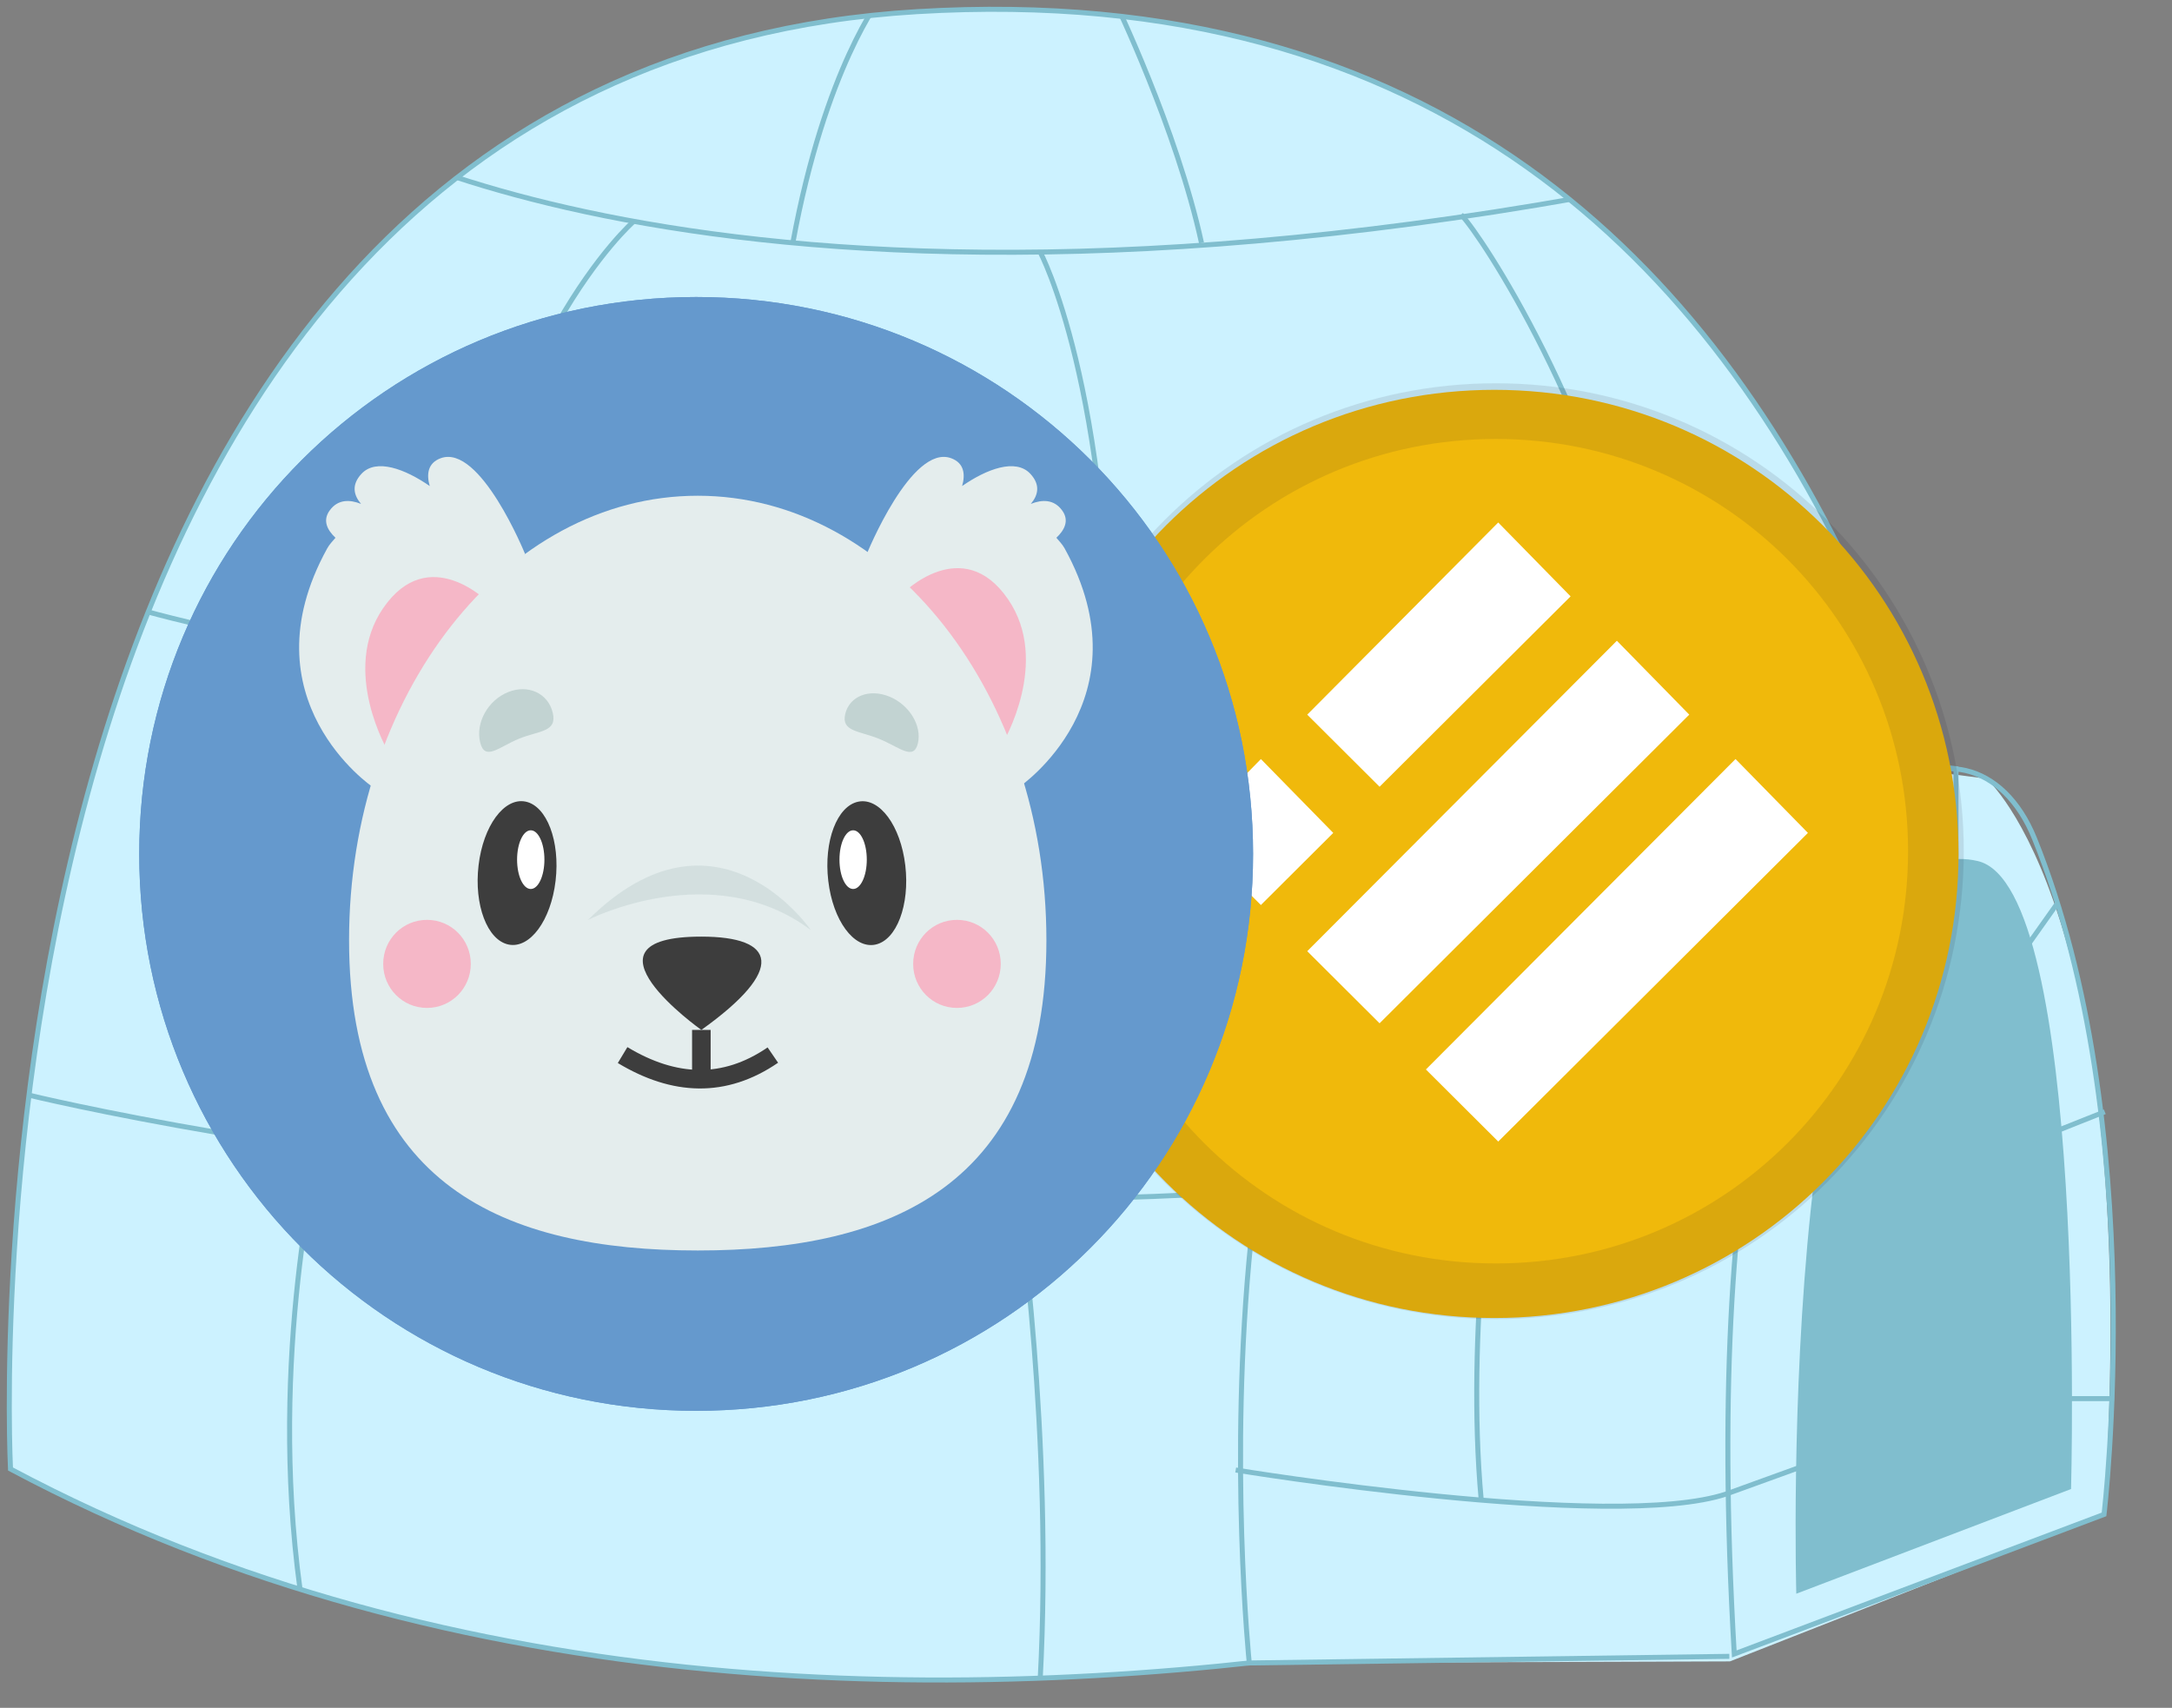 <svg xmlns="http://www.w3.org/2000/svg" width="117" height="92" viewBox="0 0 117 92">
    <rect x="0" y="0" width="117" height="92" fill="#808080" stroke="none"/>
    <style>
        <![CDATA[.B{fill:none}.C{stroke:#80bece}.D{stroke-width:.27}.E{fill-rule:nonzero}.F{stroke:none}.G{stroke-linejoin:miter}.H{stroke-linecap:butt}.I{stroke-width:.03}.J{fill:#f5b7c7}.K{fill:#e4eded}.L{fill:#3d3d3d}.M{fill:#c2d3d2}]]>
    </style>
    <defs>
        <clipPath id="A">
            <path d="M.03 78.557S-3.9 3.215 48.868.05c55.942-3.355 59.05 61.023 62.158 78.507 0 0-63.046 25.575-110.996 0z" fill="#000" transform="translate(-16.716 -5.899)" class="E F G H I"/>
        </clipPath>
        <clipPath id="B">
            <path d="M.03 78.557S-3.9 3.215 48.868.05c55.942-3.355 59.05 61.023 62.158 78.507 0 0-63.046 25.575-110.996 0z" fill="#000" transform="translate(-7.483 -29.222)" class="E F G H I"/>
        </clipPath>
        <clipPath id="C">
            <path d="M.03 78.557S-3.9 3.215 48.868.05c55.942-3.355 59.05 61.023 62.158 78.507 0 0-63.046 25.575-110.996 0z" fill="#000" transform="translate(-42.208 .679)" class="E F G H I"/>
        </clipPath>
        <clipPath id="D">
            <path d="M.03 78.557S-3.9 3.215 48.868.05c55.942-3.355 59.05 61.023 62.158 78.507 0 0-63.046 25.575-110.996 0z" fill="#000" transform="translate(-59.535 .48)" class="E F G H I"/>
        </clipPath>
    </defs>
    <g transform="translate(.5 .5)">
        <g fill="#fff">
            <path d="M.066 78.633S-3.864 3.292 48.904.127c55.942-3.355 59.05 61.023 62.158 78.507 0 0-63.046 25.575-110.996 0z" fill="#ccf2ff" class="C D"/>
            <path d="M1.062 58.495s60.703 14.887 110.874-3.824" class="B C D"/>
            <path d="M33.638 11.423s-7.735 6.703-9.887 24.297" class="B C D"/>
            <path d="M33.638 36.955S29.155 47.822 31.597 63.134" class="B C D"/>
            <path d="M16.716 61.276s-2.775 11.294-1.054 23.835" class="B C D"/>
            <path d="M55.531 13.078c0 0 3.829 7.113 3.818 24.7" class="B C D"/>
            <path d="M78.207 11.067c1.11 1.14 7.41 10.721 9.92 22.895" class="B C D"/>
            <path d="M66.064 37.382c0 0 4.329 6.615 4.314 25.84" class="B C D"/>
            <path d="M54.343 63.885c0 0 1.895 12.994 1.188 26.115" class="B C D"/>
            <path d="M66.795 89.083s-3.809-45.113 14.071-50.96l25.64 3.325s8.477 7.253 6.331 39.633l-20.152 7.917-25.891.086z" fill="#ccf2ff"/>
            <path d="M100.762 42.773c-4.427 4.733-9.576 16.213-7.841 45.825l19.917-7.518s2.514-20.896-3.742-36.401c-1.671-4.142-5.431-5.011-8.334-1.906z" class="B C D"/>
            <path d="M96.263 85.352l14.799-5.639s.911-32.465-5.032-33.831c-10.952-2.517-9.768 39.47-9.768 39.47z" fill="#80bece"/>
            <path d="M0 0c0 0 21.755 14.096 75.255 2.819" clip-path="url(#A)" transform="translate(16.716 5.899)" class="B C D"/>
            <g transform="translate(0)" class="B C D">
                <path d="M0 3.245S50.744 17.428 96.031 0" clip-path="url(#B)" transform="translate(7.483 29.222)"/>
            </g>
            <g transform="translate(0 0)" class="B C D">
                <path d="M4.773 0S1.74 3.799 0 13.262" clip-path="url(#C)" transform="translate(42.208 -.679)"/>
            </g>
            <g transform="translate(0 0)" class="B C D">
                <path d="M0 0c0 0 3.354 6.932 4.686 13.063" clip-path="url(#D)" transform="translate(59.535 -.48)"/>
            </g>
            <path d="M67.882 59.391c0 0 19.538 3.038 25.698 1.886l3.838.26" class="B C D"/>
            <path d="M66.064 78.688s20.332 3.341 26.453 1.282l4.485-1.624" class="B C D"/>
            <path d="M74.829 42.334c0 0 17.146 1.785 24.174 2.666l2.217 4.213" class="B C D"/>
            <path d="M80.061 60.937s-1.611 10.23-.771 19.372" class="B C D"/>
            <path d="M84.53 43.365s2.295-3.432 4.423-4.302" class="B C D"/>
            <path d="M110.33 48.154l-2.081 2.939" class="B C D"/>
            <path d="M112.879 59.39l-3.889 1.546" class="B C D"/>
            <path d="M110.33 74.843h3.045" class="B C D"/>
            <path d="M92.655 88.726l-25.86.357s-4.464-43.551 14.071-50.96l23.998 2.787v6.509" class="B C D"/>
        </g>
        <g>
            <path d="M55 45.5c0-13.85 11.15-25 25-25S105 31.65 105 45.5s-11.15 25-25 25S55 59.35 55 45.5z" fill="#f0b90b"/>
            <path d="M56.369 45.354c0-13.134 10.573-23.707 23.707-23.707s23.707 10.573 23.707 23.707-10.573 23.707-23.707 23.707-23.707-10.573-23.707-23.707z" stroke="#191326" opacity=".1" stroke-width="3" class="B"/>
            <path d="M80.206 27.33l4.211 4.298-10.603 10.568-4.211-4.197zm6.392 6.371l4.211 4.298-16.995 16.939-4.211-4.197zm-19.177 6.371l4.211 4.298-4.211 4.197-4.211-4.197zm25.569 0l4.211 4.298-16.995 16.939-4.211-4.197z" stroke="#f0b90b" stroke-width=".445" fill="#fff"/>
        </g>
        <g>
            <g fill="#6599cd">
                <path d="M7 45.5C7 28.88 20.38 15.5 37 15.5s30 13.38 30 30S53.62 75.5 37 75.5 7 62.12 7 45.5z"/>
                <path d="M7 45.5C7 28.88 20.38 15.5 37 15.5s30 13.38 30 30S53.62 75.5 37 75.5 7 62.12 7 45.5z"/>
            </g>
            <g>
                <path d="M17.122 29.048c.127-.23.299-.399.449-.579-.447-.421-.7-.93-.318-1.463.447-.625 1.095-.6 1.696-.361-.383-.449-.543-1.01.021-1.619.793-.856 2.364-.255 3.678.657-.188-.655-.093-1.245.588-1.498 2.136-.792 4.548 5.157 4.548 5.157L19.565 41.888s-6.924-4.713-2.442-12.84z" class="K"/>
                <path d="M20.418 40.001l5.407-8.038s-3.226-3.289-5.688.302c-2.313 3.374.281 7.737.281 7.737z" class="J"/>
                <path d="M56.853 29.048c-.127-.23-.299-.399-.449-.579.447-.421.7-.93.318-1.463-.447-.625-1.095-.6-1.696-.361.383-.449.543-1.01-.021-1.619-.793-.856-2.364-.255-3.678.657.188-.655.093-1.245-.588-1.498-2.136-.792-4.548 5.157-4.548 5.157l8.219 12.546c0-0 6.924-4.713 2.442-12.84z" class="K"/>
                <path d="M53.522 39.521l-5.407-8.039s3.226-3.289 5.688.302c2.313 3.374-.281 7.737-.281 7.737z" class="J"/>
                <path d="M55.867 50.148c0 13.223-8.409 16.715-18.782 16.715s-18.782-3.492-18.782-16.715 8.409-23.943 18.782-23.943 18.782 10.72 18.782 23.943z" class="K"/>
                <path d="M44.117 46.952c-.251-2.134.471-4.037 1.621-4.267s2.277 1.301 2.528 3.435-.471 4.037-1.621 4.267-2.277-1.301-2.528-3.435z" class="L"/>
                <path d="M44.72 45.808c0-.876.328-1.581.736-1.581s.736.705.736 1.581-.328 1.581-.736 1.581-.736-.705-.736-1.581z" fill="#fff"/>
                <path d="M26.9 50.383c-1.149-.231-1.872-2.134-1.621-4.267s1.379-3.665 2.528-3.435 1.872 2.134 1.621 4.267-1.379 3.665-2.528 3.435z" class="L"/>
                <path d="M27.354 45.808c0-.876.328-1.581.736-1.581s.736.705.736 1.581-.328 1.581-.736 1.581-.736-.705-.736-1.581z" fill="#fff"/>
                <path d="M20.142 51.424c0-1.314 1.052-2.372 2.359-2.372s2.359 1.058 2.359 2.372-1.052 2.372-2.359 2.372-2.359-1.058-2.359-2.372z" class="J"/>
                <path d="M48.69 51.424c0-1.314 1.052-2.372 2.359-2.372s2.359 1.058 2.359 2.372-1.052 2.372-2.359 2.372-2.359-1.058-2.359-2.372z" class="J"/>
                <path d="M37.28 49.955c4.025 0 4.587 1.751 0 5.026 0 0-7.098-5.026 0-5.026z" class="L"/>
                <path d="M33.038 56.336c2.781 1.676 5.484 1.787 8.093 0" stroke="#3d3d3d" class="B"/>
                <path d="M37.28 54.981v2.654" stroke="#3d3d3d" class="B"/>
                <path d="M48.943 39.546c-.228.956-1.007.193-2.087-.245s-2.053-.387-1.825-1.343 1.289-1.375 2.369-.937 1.771 1.569 1.543 2.525z" class="M"/>
                <path d="M25.363 39.483c.251 1.051 1.02.248 2.1-.191s2.063-.347 1.812-1.398-1.33-1.547-2.41-1.109-1.753 1.646-1.502 2.697z" class="M"/>
                <path d="M31.18 49.052s6.694-3.424 11.995.548c0 0-5.06-7.431-11.995-.548z" opacity=".5" class="M"/>
            </g>
        </g>
    </g>
</svg>